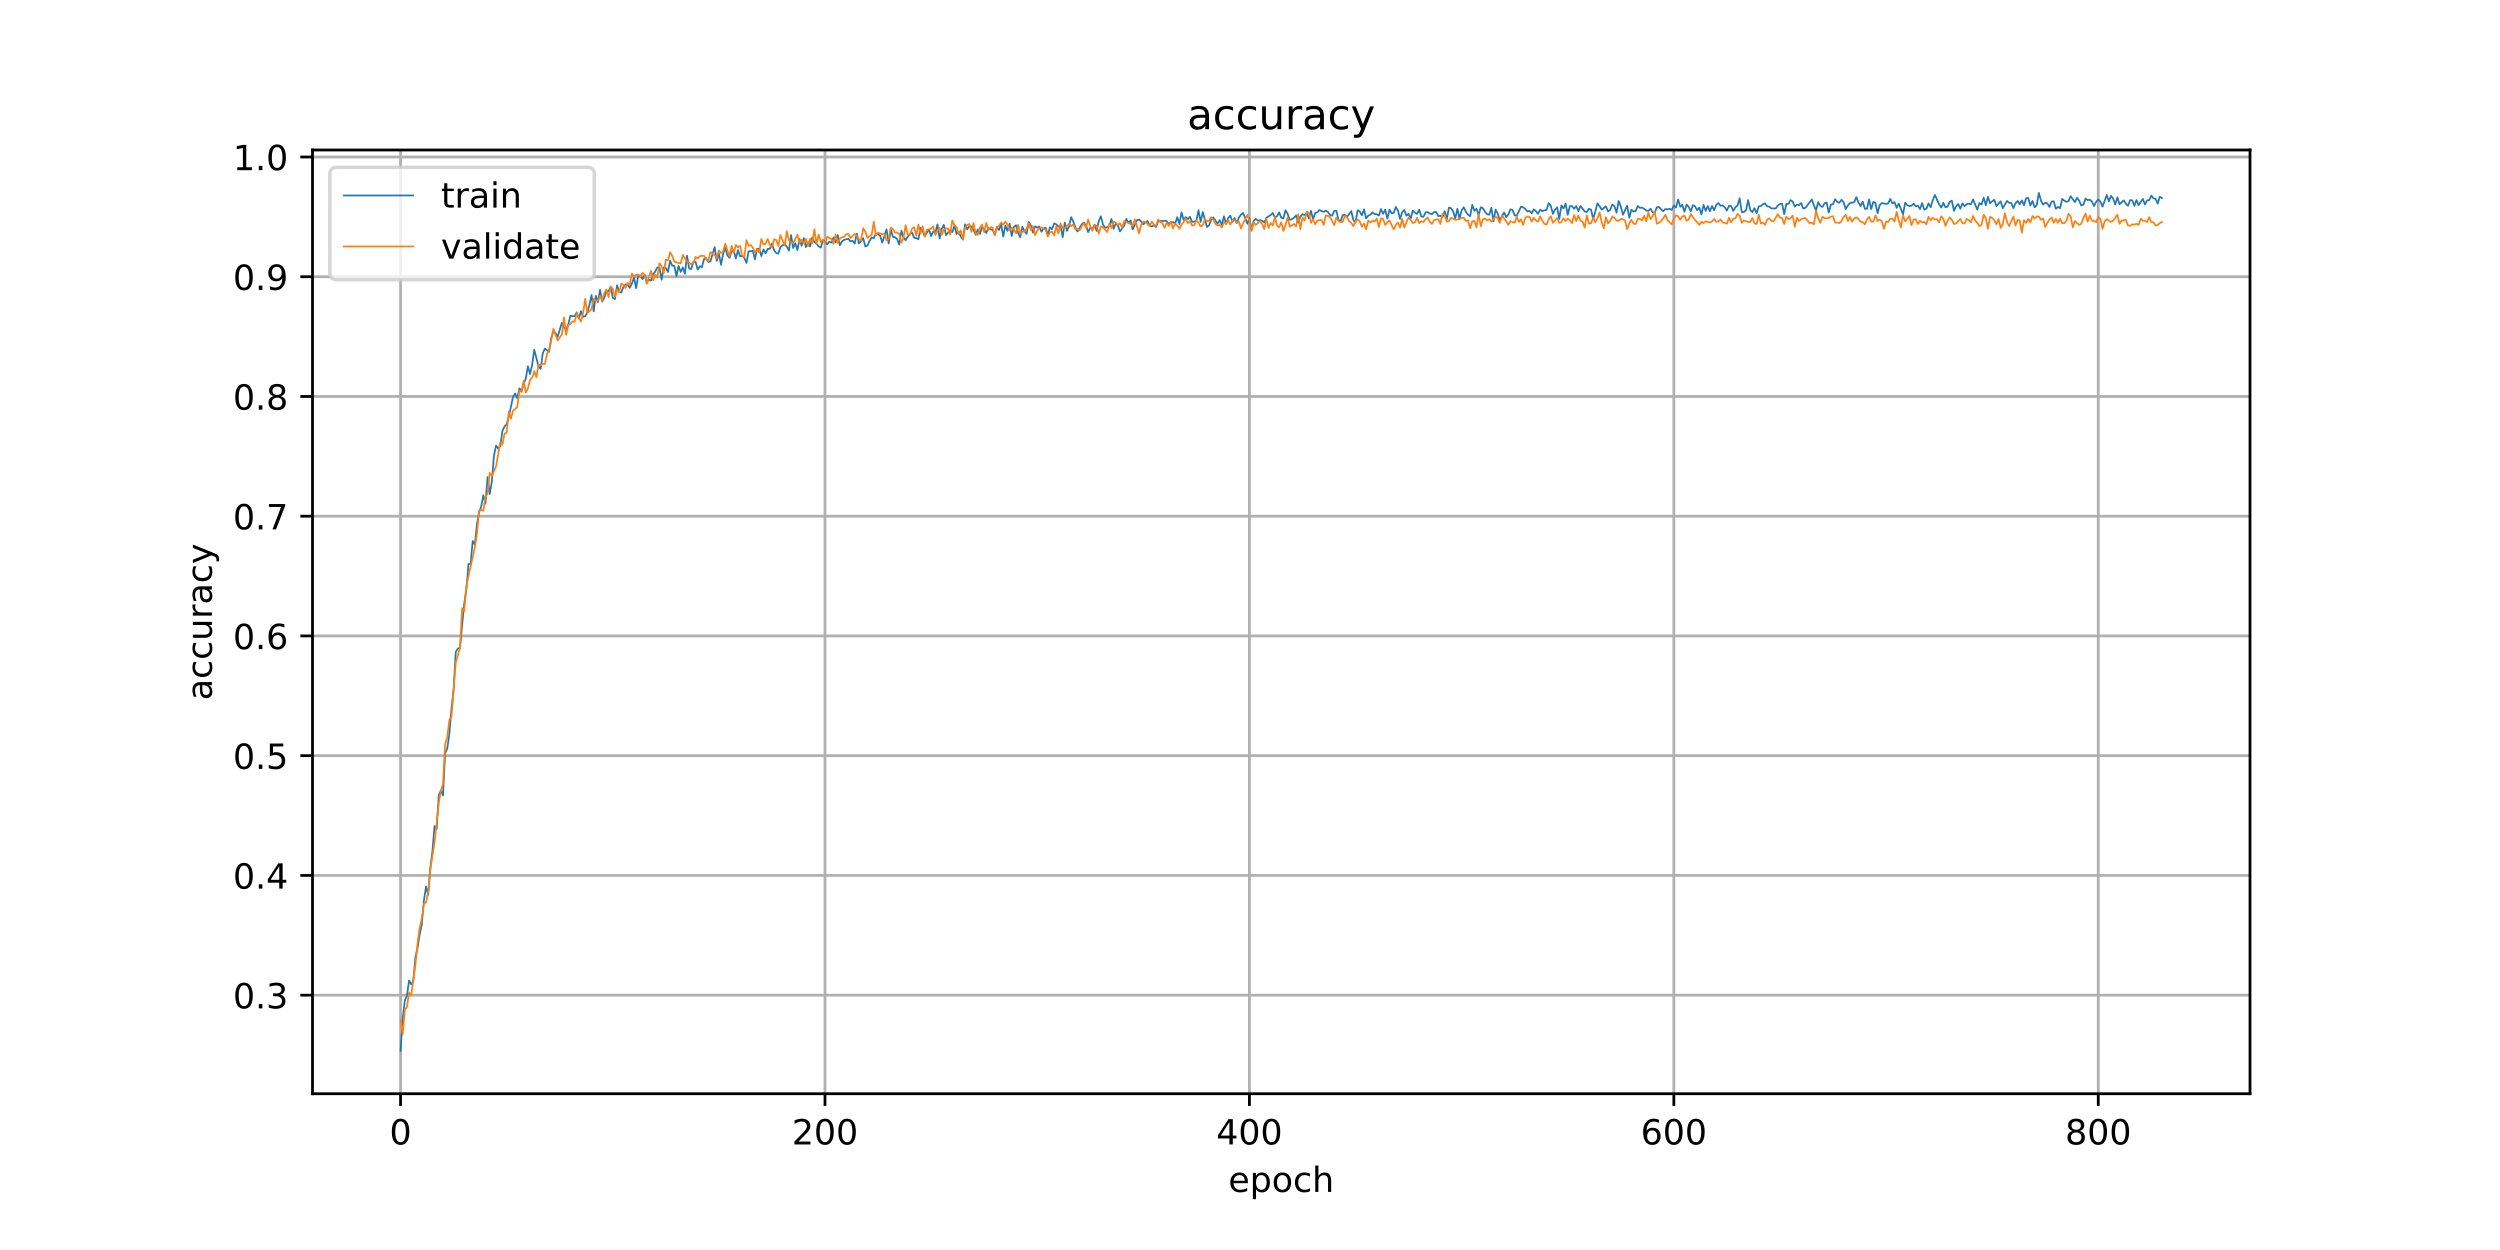 <?xml version="1.0" encoding="utf-8" standalone="no"?>
<!DOCTYPE svg PUBLIC "-//W3C//DTD SVG 1.1//EN"
  "http://www.w3.org/Graphics/SVG/1.1/DTD/svg11.dtd">
<!-- Created with matplotlib (https://matplotlib.org/) -->
<svg height="360pt" version="1.1" viewBox="0 0 720 360" width="720pt" xmlns="http://www.w3.org/2000/svg" xmlns:xlink="http://www.w3.org/1999/xlink">
 <defs>
  <style type="text/css">
*{stroke-linecap:butt;stroke-linejoin:round;}
  </style>
 </defs>
 <g id="figure_1">
  <g id="patch_1">
   <path d="M 0 360 
L 720 360 
L 720 0 
L 0 0 
z
" style="fill:#ffffff;"/>
  </g>
  <g id="axes_1">
   <g id="patch_2">
    <path d="M 90 315 
L 648 315 
L 648 43.2 
L 90 43.2 
z
" style="fill:#ffffff;"/>
   </g>
   <g id="matplotlib.axis_1">
    <g id="xtick_1">
     <g id="line2d_1">
      <path clip-path="url(#p2fc2cfe36b)" d="M 115.364 315 
L 115.364 43.2 
" style="fill:none;stroke:#b0b0b0;stroke-linecap:square;stroke-width:0.8;"/>
     </g>
     <g id="line2d_2">
      <defs>
       <path d="M 0 0 
L 0 3.5 
" id="m8fd6da422a" style="stroke:#000000;stroke-width:0.8;"/>
      </defs>
      <g>
       <use style="stroke:#000000;stroke-width:0.8;" x="115.364" xlink:href="#m8fd6da422a" y="315"/>
      </g>
     </g>
     <g id="text_1">
      <!-- 0 -->
      <defs>
       <path d="M 31.781 66.406 
Q 24.172 66.406 20.328 58.906 
Q 16.5 51.422 16.5 36.375 
Q 16.5 21.391 20.328 13.891 
Q 24.172 6.391 31.781 6.391 
Q 39.453 6.391 43.281 13.891 
Q 47.125 21.391 47.125 36.375 
Q 47.125 51.422 43.281 58.906 
Q 39.453 66.406 31.781 66.406 
z
M 31.781 74.219 
Q 44.047 74.219 50.516 64.516 
Q 56.984 54.828 56.984 36.375 
Q 56.984 17.969 50.516 8.266 
Q 44.047 -1.422 31.781 -1.422 
Q 19.531 -1.422 13.062 8.266 
Q 6.594 17.969 6.594 36.375 
Q 6.594 54.828 13.062 64.516 
Q 19.531 74.219 31.781 74.219 
z
" id="DejaVuSans-48"/>
      </defs>
      <g transform="translate(112.182 329.598)scale(0.1 -0.1)">
       <use xlink:href="#DejaVuSans-48"/>
      </g>
     </g>
    </g>
    <g id="xtick_2">
     <g id="line2d_3">
      <path clip-path="url(#p2fc2cfe36b)" d="M 237.598 315 
L 237.598 43.2 
" style="fill:none;stroke:#b0b0b0;stroke-linecap:square;stroke-width:0.8;"/>
     </g>
     <g id="line2d_4">
      <g>
       <use style="stroke:#000000;stroke-width:0.8;" x="237.598" xlink:href="#m8fd6da422a" y="315"/>
      </g>
     </g>
     <g id="text_2">
      <!-- 200 -->
      <defs>
       <path d="M 19.188 8.297 
L 53.609 8.297 
L 53.609 0 
L 7.328 0 
L 7.328 8.297 
Q 12.938 14.109 22.625 23.891 
Q 32.328 33.688 34.812 36.531 
Q 39.547 41.844 41.422 45.531 
Q 43.312 49.219 43.312 52.781 
Q 43.312 58.594 39.234 62.25 
Q 35.156 65.922 28.609 65.922 
Q 23.969 65.922 18.812 64.312 
Q 13.672 62.703 7.812 59.422 
L 7.812 69.391 
Q 13.766 71.781 18.938 73 
Q 24.125 74.219 28.422 74.219 
Q 39.75 74.219 46.484 68.547 
Q 53.219 62.891 53.219 53.422 
Q 53.219 48.922 51.531 44.891 
Q 49.859 40.875 45.406 35.406 
Q 44.188 33.984 37.641 27.219 
Q 31.109 20.453 19.188 8.297 
z
" id="DejaVuSans-50"/>
      </defs>
      <g transform="translate(228.054 329.598)scale(0.1 -0.1)">
       <use xlink:href="#DejaVuSans-50"/>
       <use x="63.623" xlink:href="#DejaVuSans-48"/>
       <use x="127.246" xlink:href="#DejaVuSans-48"/>
      </g>
     </g>
    </g>
    <g id="xtick_3">
     <g id="line2d_5">
      <path clip-path="url(#p2fc2cfe36b)" d="M 359.832 315 
L 359.832 43.2 
" style="fill:none;stroke:#b0b0b0;stroke-linecap:square;stroke-width:0.8;"/>
     </g>
     <g id="line2d_6">
      <g>
       <use style="stroke:#000000;stroke-width:0.8;" x="359.832" xlink:href="#m8fd6da422a" y="315"/>
      </g>
     </g>
     <g id="text_3">
      <!-- 400 -->
      <defs>
       <path d="M 37.797 64.312 
L 12.891 25.391 
L 37.797 25.391 
z
M 35.203 72.906 
L 47.609 72.906 
L 47.609 25.391 
L 58.016 25.391 
L 58.016 17.188 
L 47.609 17.188 
L 47.609 0 
L 37.797 0 
L 37.797 17.188 
L 4.891 17.188 
L 4.891 26.703 
z
" id="DejaVuSans-52"/>
      </defs>
      <g transform="translate(350.289 329.598)scale(0.1 -0.1)">
       <use xlink:href="#DejaVuSans-52"/>
       <use x="63.623" xlink:href="#DejaVuSans-48"/>
       <use x="127.246" xlink:href="#DejaVuSans-48"/>
      </g>
     </g>
    </g>
    <g id="xtick_4">
     <g id="line2d_7">
      <path clip-path="url(#p2fc2cfe36b)" d="M 482.067 315 
L 482.067 43.2 
" style="fill:none;stroke:#b0b0b0;stroke-linecap:square;stroke-width:0.8;"/>
     </g>
     <g id="line2d_8">
      <g>
       <use style="stroke:#000000;stroke-width:0.8;" x="482.067" xlink:href="#m8fd6da422a" y="315"/>
      </g>
     </g>
     <g id="text_4">
      <!-- 600 -->
      <defs>
       <path d="M 33.016 40.375 
Q 26.375 40.375 22.484 35.828 
Q 18.609 31.297 18.609 23.391 
Q 18.609 15.531 22.484 10.953 
Q 26.375 6.391 33.016 6.391 
Q 39.656 6.391 43.531 10.953 
Q 47.406 15.531 47.406 23.391 
Q 47.406 31.297 43.531 35.828 
Q 39.656 40.375 33.016 40.375 
z
M 52.594 71.297 
L 52.594 62.312 
Q 48.875 64.062 45.094 64.984 
Q 41.312 65.922 37.594 65.922 
Q 27.828 65.922 22.672 59.328 
Q 17.531 52.734 16.797 39.406 
Q 19.672 43.656 24.016 45.922 
Q 28.375 48.188 33.594 48.188 
Q 44.578 48.188 50.953 41.516 
Q 57.328 34.859 57.328 23.391 
Q 57.328 12.156 50.688 5.359 
Q 44.047 -1.422 33.016 -1.422 
Q 20.359 -1.422 13.672 8.266 
Q 6.984 17.969 6.984 36.375 
Q 6.984 53.656 15.188 63.938 
Q 23.391 74.219 37.203 74.219 
Q 40.922 74.219 44.703 73.484 
Q 48.484 72.75 52.594 71.297 
z
" id="DejaVuSans-54"/>
      </defs>
      <g transform="translate(472.523 329.598)scale(0.1 -0.1)">
       <use xlink:href="#DejaVuSans-54"/>
       <use x="63.623" xlink:href="#DejaVuSans-48"/>
       <use x="127.246" xlink:href="#DejaVuSans-48"/>
      </g>
     </g>
    </g>
    <g id="xtick_5">
     <g id="line2d_9">
      <path clip-path="url(#p2fc2cfe36b)" d="M 604.301 315 
L 604.301 43.2 
" style="fill:none;stroke:#b0b0b0;stroke-linecap:square;stroke-width:0.8;"/>
     </g>
     <g id="line2d_10">
      <g>
       <use style="stroke:#000000;stroke-width:0.8;" x="604.301" xlink:href="#m8fd6da422a" y="315"/>
      </g>
     </g>
     <g id="text_5">
      <!-- 800 -->
      <defs>
       <path d="M 31.781 34.625 
Q 24.75 34.625 20.719 30.859 
Q 16.703 27.094 16.703 20.516 
Q 16.703 13.922 20.719 10.156 
Q 24.75 6.391 31.781 6.391 
Q 38.812 6.391 42.859 10.172 
Q 46.922 13.969 46.922 20.516 
Q 46.922 27.094 42.891 30.859 
Q 38.875 34.625 31.781 34.625 
z
M 21.922 38.812 
Q 15.578 40.375 12.031 44.719 
Q 8.5 49.078 8.5 55.328 
Q 8.5 64.062 14.719 69.141 
Q 20.953 74.219 31.781 74.219 
Q 42.672 74.219 48.875 69.141 
Q 55.078 64.062 55.078 55.328 
Q 55.078 49.078 51.531 44.719 
Q 48 40.375 41.703 38.812 
Q 48.828 37.156 52.797 32.312 
Q 56.781 27.484 56.781 20.516 
Q 56.781 9.906 50.312 4.234 
Q 43.844 -1.422 31.781 -1.422 
Q 19.734 -1.422 13.25 4.234 
Q 6.781 9.906 6.781 20.516 
Q 6.781 27.484 10.781 32.312 
Q 14.797 37.156 21.922 38.812 
z
M 18.312 54.391 
Q 18.312 48.734 21.844 45.562 
Q 25.391 42.391 31.781 42.391 
Q 38.141 42.391 41.719 45.562 
Q 45.312 48.734 45.312 54.391 
Q 45.312 60.062 41.719 63.234 
Q 38.141 66.406 31.781 66.406 
Q 25.391 66.406 21.844 63.234 
Q 18.312 60.062 18.312 54.391 
z
" id="DejaVuSans-56"/>
      </defs>
      <g transform="translate(594.757 329.598)scale(0.1 -0.1)">
       <use xlink:href="#DejaVuSans-56"/>
       <use x="63.623" xlink:href="#DejaVuSans-48"/>
       <use x="127.246" xlink:href="#DejaVuSans-48"/>
      </g>
     </g>
    </g>
    <g id="text_6">
     <!-- epoch -->
     <defs>
      <path d="M 56.203 29.594 
L 56.203 25.203 
L 14.891 25.203 
Q 15.484 15.922 20.484 11.062 
Q 25.484 6.203 34.422 6.203 
Q 39.594 6.203 44.453 7.469 
Q 49.312 8.734 54.109 11.281 
L 54.109 2.781 
Q 49.266 0.734 44.188 -0.344 
Q 39.109 -1.422 33.891 -1.422 
Q 20.797 -1.422 13.156 6.188 
Q 5.516 13.812 5.516 26.812 
Q 5.516 40.234 12.766 48.109 
Q 20.016 56 32.328 56 
Q 43.359 56 49.781 48.891 
Q 56.203 41.797 56.203 29.594 
z
M 47.219 32.234 
Q 47.125 39.594 43.094 43.984 
Q 39.062 48.391 32.422 48.391 
Q 24.906 48.391 20.391 44.141 
Q 15.875 39.891 15.188 32.172 
z
" id="DejaVuSans-101"/>
      <path d="M 18.109 8.203 
L 18.109 -20.797 
L 9.078 -20.797 
L 9.078 54.688 
L 18.109 54.688 
L 18.109 46.391 
Q 20.953 51.266 25.266 53.625 
Q 29.594 56 35.594 56 
Q 45.562 56 51.781 48.094 
Q 58.016 40.188 58.016 27.297 
Q 58.016 14.406 51.781 6.484 
Q 45.562 -1.422 35.594 -1.422 
Q 29.594 -1.422 25.266 0.953 
Q 20.953 3.328 18.109 8.203 
z
M 48.688 27.297 
Q 48.688 37.203 44.609 42.844 
Q 40.531 48.484 33.406 48.484 
Q 26.266 48.484 22.188 42.844 
Q 18.109 37.203 18.109 27.297 
Q 18.109 17.391 22.188 11.75 
Q 26.266 6.109 33.406 6.109 
Q 40.531 6.109 44.609 11.75 
Q 48.688 17.391 48.688 27.297 
z
" id="DejaVuSans-112"/>
      <path d="M 30.609 48.391 
Q 23.391 48.391 19.188 42.75 
Q 14.984 37.109 14.984 27.297 
Q 14.984 17.484 19.156 11.844 
Q 23.344 6.203 30.609 6.203 
Q 37.797 6.203 41.984 11.859 
Q 46.188 17.531 46.188 27.297 
Q 46.188 37.016 41.984 42.703 
Q 37.797 48.391 30.609 48.391 
z
M 30.609 56 
Q 42.328 56 49.016 48.375 
Q 55.719 40.766 55.719 27.297 
Q 55.719 13.875 49.016 6.219 
Q 42.328 -1.422 30.609 -1.422 
Q 18.844 -1.422 12.172 6.219 
Q 5.516 13.875 5.516 27.297 
Q 5.516 40.766 12.172 48.375 
Q 18.844 56 30.609 56 
z
" id="DejaVuSans-111"/>
      <path d="M 48.781 52.594 
L 48.781 44.188 
Q 44.969 46.297 41.141 47.344 
Q 37.312 48.391 33.406 48.391 
Q 24.656 48.391 19.812 42.844 
Q 14.984 37.312 14.984 27.297 
Q 14.984 17.281 19.812 11.734 
Q 24.656 6.203 33.406 6.203 
Q 37.312 6.203 41.141 7.25 
Q 44.969 8.297 48.781 10.406 
L 48.781 2.094 
Q 45.016 0.344 40.984 -0.531 
Q 36.969 -1.422 32.422 -1.422 
Q 20.062 -1.422 12.781 6.344 
Q 5.516 14.109 5.516 27.297 
Q 5.516 40.672 12.859 48.328 
Q 20.219 56 33.016 56 
Q 37.156 56 41.109 55.141 
Q 45.062 54.297 48.781 52.594 
z
" id="DejaVuSans-99"/>
      <path d="M 54.891 33.016 
L 54.891 0 
L 45.906 0 
L 45.906 32.719 
Q 45.906 40.484 42.875 44.328 
Q 39.844 48.188 33.797 48.188 
Q 26.516 48.188 22.312 43.547 
Q 18.109 38.922 18.109 30.906 
L 18.109 0 
L 9.078 0 
L 9.078 75.984 
L 18.109 75.984 
L 18.109 46.188 
Q 21.344 51.125 25.703 53.562 
Q 30.078 56 35.797 56 
Q 45.219 56 50.047 50.172 
Q 54.891 44.344 54.891 33.016 
z
" id="DejaVuSans-104"/>
     </defs>
     <g transform="translate(353.772 343.277)scale(0.1 -0.1)">
      <use xlink:href="#DejaVuSans-101"/>
      <use x="61.523" xlink:href="#DejaVuSans-112"/>
      <use x="125" xlink:href="#DejaVuSans-111"/>
      <use x="186.182" xlink:href="#DejaVuSans-99"/>
      <use x="241.162" xlink:href="#DejaVuSans-104"/>
     </g>
    </g>
   </g>
   <g id="matplotlib.axis_2">
    <g id="ytick_1">
     <g id="line2d_11">
      <path clip-path="url(#p2fc2cfe36b)" d="M 90 286.61 
L 648 286.61 
" style="fill:none;stroke:#b0b0b0;stroke-linecap:square;stroke-width:0.8;"/>
     </g>
     <g id="line2d_12">
      <defs>
       <path d="M 0 0 
L -3.5 0 
" id="m6d8875d4fd" style="stroke:#000000;stroke-width:0.8;"/>
      </defs>
      <g>
       <use style="stroke:#000000;stroke-width:0.8;" x="90" xlink:href="#m6d8875d4fd" y="286.61"/>
      </g>
     </g>
     <g id="text_7">
      <!-- 0.3 -->
      <defs>
       <path d="M 10.688 12.406 
L 21 12.406 
L 21 0 
L 10.688 0 
z
" id="DejaVuSans-46"/>
       <path d="M 40.578 39.312 
Q 47.656 37.797 51.625 33 
Q 55.609 28.219 55.609 21.188 
Q 55.609 10.406 48.188 4.484 
Q 40.766 -1.422 27.094 -1.422 
Q 22.516 -1.422 17.656 -0.516 
Q 12.797 0.391 7.625 2.203 
L 7.625 11.719 
Q 11.719 9.328 16.594 8.109 
Q 21.484 6.891 26.812 6.891 
Q 36.078 6.891 40.938 10.547 
Q 45.797 14.203 45.797 21.188 
Q 45.797 27.641 41.281 31.266 
Q 36.766 34.906 28.719 34.906 
L 20.219 34.906 
L 20.219 43.016 
L 29.109 43.016 
Q 36.375 43.016 40.234 45.922 
Q 44.094 48.828 44.094 54.297 
Q 44.094 59.906 40.109 62.906 
Q 36.141 65.922 28.719 65.922 
Q 24.656 65.922 20.016 65.031 
Q 15.375 64.156 9.812 62.312 
L 9.812 71.094 
Q 15.438 72.656 20.344 73.438 
Q 25.25 74.219 29.594 74.219 
Q 40.828 74.219 47.359 69.109 
Q 53.906 64.016 53.906 55.328 
Q 53.906 49.266 50.438 45.094 
Q 46.969 40.922 40.578 39.312 
z
" id="DejaVuSans-51"/>
      </defs>
      <g transform="translate(67.097 290.409)scale(0.1 -0.1)">
       <use xlink:href="#DejaVuSans-48"/>
       <use x="63.623" xlink:href="#DejaVuSans-46"/>
       <use x="95.41" xlink:href="#DejaVuSans-51"/>
      </g>
     </g>
    </g>
    <g id="ytick_2">
     <g id="line2d_13">
      <path clip-path="url(#p2fc2cfe36b)" d="M 90 252.124 
L 648 252.124 
" style="fill:none;stroke:#b0b0b0;stroke-linecap:square;stroke-width:0.8;"/>
     </g>
     <g id="line2d_14">
      <g>
       <use style="stroke:#000000;stroke-width:0.8;" x="90" xlink:href="#m6d8875d4fd" y="252.124"/>
      </g>
     </g>
     <g id="text_8">
      <!-- 0.4 -->
      <g transform="translate(67.097 255.923)scale(0.1 -0.1)">
       <use xlink:href="#DejaVuSans-48"/>
       <use x="63.623" xlink:href="#DejaVuSans-46"/>
       <use x="95.41" xlink:href="#DejaVuSans-52"/>
      </g>
     </g>
    </g>
    <g id="ytick_3">
     <g id="line2d_15">
      <path clip-path="url(#p2fc2cfe36b)" d="M 90 217.638 
L 648 217.638 
" style="fill:none;stroke:#b0b0b0;stroke-linecap:square;stroke-width:0.8;"/>
     </g>
     <g id="line2d_16">
      <g>
       <use style="stroke:#000000;stroke-width:0.8;" x="90" xlink:href="#m6d8875d4fd" y="217.638"/>
      </g>
     </g>
     <g id="text_9">
      <!-- 0.5 -->
      <defs>
       <path d="M 10.797 72.906 
L 49.516 72.906 
L 49.516 64.594 
L 19.828 64.594 
L 19.828 46.734 
Q 21.969 47.469 24.109 47.828 
Q 26.266 48.188 28.422 48.188 
Q 40.625 48.188 47.75 41.5 
Q 54.891 34.812 54.891 23.391 
Q 54.891 11.625 47.562 5.094 
Q 40.234 -1.422 26.906 -1.422 
Q 22.312 -1.422 17.547 -0.641 
Q 12.797 0.141 7.719 1.703 
L 7.719 11.625 
Q 12.109 9.234 16.797 8.062 
Q 21.484 6.891 26.703 6.891 
Q 35.156 6.891 40.078 11.328 
Q 45.016 15.766 45.016 23.391 
Q 45.016 31 40.078 35.438 
Q 35.156 39.891 26.703 39.891 
Q 22.75 39.891 18.812 39.016 
Q 14.891 38.141 10.797 36.281 
z
" id="DejaVuSans-53"/>
      </defs>
      <g transform="translate(67.097 221.437)scale(0.1 -0.1)">
       <use xlink:href="#DejaVuSans-48"/>
       <use x="63.623" xlink:href="#DejaVuSans-46"/>
       <use x="95.41" xlink:href="#DejaVuSans-53"/>
      </g>
     </g>
    </g>
    <g id="ytick_4">
     <g id="line2d_17">
      <path clip-path="url(#p2fc2cfe36b)" d="M 90 183.152 
L 648 183.152 
" style="fill:none;stroke:#b0b0b0;stroke-linecap:square;stroke-width:0.8;"/>
     </g>
     <g id="line2d_18">
      <g>
       <use style="stroke:#000000;stroke-width:0.8;" x="90" xlink:href="#m6d8875d4fd" y="183.152"/>
      </g>
     </g>
     <g id="text_10">
      <!-- 0.6 -->
      <g transform="translate(67.097 186.951)scale(0.1 -0.1)">
       <use xlink:href="#DejaVuSans-48"/>
       <use x="63.623" xlink:href="#DejaVuSans-46"/>
       <use x="95.41" xlink:href="#DejaVuSans-54"/>
      </g>
     </g>
    </g>
    <g id="ytick_5">
     <g id="line2d_19">
      <path clip-path="url(#p2fc2cfe36b)" d="M 90 148.666 
L 648 148.666 
" style="fill:none;stroke:#b0b0b0;stroke-linecap:square;stroke-width:0.8;"/>
     </g>
     <g id="line2d_20">
      <g>
       <use style="stroke:#000000;stroke-width:0.8;" x="90" xlink:href="#m6d8875d4fd" y="148.666"/>
      </g>
     </g>
     <g id="text_11">
      <!-- 0.7 -->
      <defs>
       <path d="M 8.203 72.906 
L 55.078 72.906 
L 55.078 68.703 
L 28.609 0 
L 18.312 0 
L 43.219 64.594 
L 8.203 64.594 
z
" id="DejaVuSans-55"/>
      </defs>
      <g transform="translate(67.097 152.465)scale(0.1 -0.1)">
       <use xlink:href="#DejaVuSans-48"/>
       <use x="63.623" xlink:href="#DejaVuSans-46"/>
       <use x="95.41" xlink:href="#DejaVuSans-55"/>
      </g>
     </g>
    </g>
    <g id="ytick_6">
     <g id="line2d_21">
      <path clip-path="url(#p2fc2cfe36b)" d="M 90 114.18 
L 648 114.18 
" style="fill:none;stroke:#b0b0b0;stroke-linecap:square;stroke-width:0.8;"/>
     </g>
     <g id="line2d_22">
      <g>
       <use style="stroke:#000000;stroke-width:0.8;" x="90" xlink:href="#m6d8875d4fd" y="114.18"/>
      </g>
     </g>
     <g id="text_12">
      <!-- 0.8 -->
      <g transform="translate(67.097 117.98)scale(0.1 -0.1)">
       <use xlink:href="#DejaVuSans-48"/>
       <use x="63.623" xlink:href="#DejaVuSans-46"/>
       <use x="95.41" xlink:href="#DejaVuSans-56"/>
      </g>
     </g>
    </g>
    <g id="ytick_7">
     <g id="line2d_23">
      <path clip-path="url(#p2fc2cfe36b)" d="M 90 79.695 
L 648 79.695 
" style="fill:none;stroke:#b0b0b0;stroke-linecap:square;stroke-width:0.8;"/>
     </g>
     <g id="line2d_24">
      <g>
       <use style="stroke:#000000;stroke-width:0.8;" x="90" xlink:href="#m6d8875d4fd" y="79.695"/>
      </g>
     </g>
     <g id="text_13">
      <!-- 0.9 -->
      <defs>
       <path d="M 10.984 1.516 
L 10.984 10.5 
Q 14.703 8.734 18.5 7.812 
Q 22.312 6.891 25.984 6.891 
Q 35.75 6.891 40.891 13.453 
Q 46.047 20.016 46.781 33.406 
Q 43.953 29.203 39.594 26.953 
Q 35.25 24.703 29.984 24.703 
Q 19.047 24.703 12.672 31.312 
Q 6.297 37.938 6.297 49.422 
Q 6.297 60.641 12.938 67.422 
Q 19.578 74.219 30.609 74.219 
Q 43.266 74.219 49.922 64.516 
Q 56.594 54.828 56.594 36.375 
Q 56.594 19.141 48.406 8.859 
Q 40.234 -1.422 26.422 -1.422 
Q 22.703 -1.422 18.891 -0.688 
Q 15.094 0.047 10.984 1.516 
z
M 30.609 32.422 
Q 37.25 32.422 41.125 36.953 
Q 45.016 41.5 45.016 49.422 
Q 45.016 57.281 41.125 61.844 
Q 37.25 66.406 30.609 66.406 
Q 23.969 66.406 20.094 61.844 
Q 16.219 57.281 16.219 49.422 
Q 16.219 41.5 20.094 36.953 
Q 23.969 32.422 30.609 32.422 
z
" id="DejaVuSans-57"/>
      </defs>
      <g transform="translate(67.097 83.494)scale(0.1 -0.1)">
       <use xlink:href="#DejaVuSans-48"/>
       <use x="63.623" xlink:href="#DejaVuSans-46"/>
       <use x="95.41" xlink:href="#DejaVuSans-57"/>
      </g>
     </g>
    </g>
    <g id="ytick_8">
     <g id="line2d_25">
      <path clip-path="url(#p2fc2cfe36b)" d="M 90 45.209 
L 648 45.209 
" style="fill:none;stroke:#b0b0b0;stroke-linecap:square;stroke-width:0.8;"/>
     </g>
     <g id="line2d_26">
      <g>
       <use style="stroke:#000000;stroke-width:0.8;" x="90" xlink:href="#m6d8875d4fd" y="45.209"/>
      </g>
     </g>
     <g id="text_14">
      <!-- 1.0 -->
      <defs>
       <path d="M 12.406 8.297 
L 28.516 8.297 
L 28.516 63.922 
L 10.984 60.406 
L 10.984 69.391 
L 28.422 72.906 
L 38.281 72.906 
L 38.281 8.297 
L 54.391 8.297 
L 54.391 0 
L 12.406 0 
z
" id="DejaVuSans-49"/>
      </defs>
      <g transform="translate(67.097 49.008)scale(0.1 -0.1)">
       <use xlink:href="#DejaVuSans-49"/>
       <use x="63.623" xlink:href="#DejaVuSans-46"/>
       <use x="95.41" xlink:href="#DejaVuSans-48"/>
      </g>
     </g>
    </g>
    <g id="text_15">
     <!-- accuracy -->
     <defs>
      <path d="M 34.281 27.484 
Q 23.391 27.484 19.188 25 
Q 14.984 22.516 14.984 16.5 
Q 14.984 11.719 18.141 8.906 
Q 21.297 6.109 26.703 6.109 
Q 34.188 6.109 38.703 11.406 
Q 43.219 16.703 43.219 25.484 
L 43.219 27.484 
z
M 52.203 31.203 
L 52.203 0 
L 43.219 0 
L 43.219 8.297 
Q 40.141 3.328 35.547 0.953 
Q 30.953 -1.422 24.312 -1.422 
Q 15.922 -1.422 10.953 3.297 
Q 6 8.016 6 15.922 
Q 6 25.141 12.172 29.828 
Q 18.359 34.516 30.609 34.516 
L 43.219 34.516 
L 43.219 35.406 
Q 43.219 41.609 39.141 45 
Q 35.062 48.391 27.688 48.391 
Q 23 48.391 18.547 47.266 
Q 14.109 46.141 10.016 43.891 
L 10.016 52.203 
Q 14.938 54.109 19.578 55.047 
Q 24.219 56 28.609 56 
Q 40.484 56 46.344 49.844 
Q 52.203 43.703 52.203 31.203 
z
" id="DejaVuSans-97"/>
      <path d="M 8.5 21.578 
L 8.5 54.688 
L 17.484 54.688 
L 17.484 21.922 
Q 17.484 14.156 20.5 10.266 
Q 23.531 6.391 29.594 6.391 
Q 36.859 6.391 41.078 11.031 
Q 45.312 15.672 45.312 23.688 
L 45.312 54.688 
L 54.297 54.688 
L 54.297 0 
L 45.312 0 
L 45.312 8.406 
Q 42.047 3.422 37.719 1 
Q 33.406 -1.422 27.688 -1.422 
Q 18.266 -1.422 13.375 4.438 
Q 8.5 10.297 8.5 21.578 
z
M 31.109 56 
z
" id="DejaVuSans-117"/>
      <path d="M 41.109 46.297 
Q 39.594 47.172 37.812 47.578 
Q 36.031 48 33.891 48 
Q 26.266 48 22.188 43.047 
Q 18.109 38.094 18.109 28.812 
L 18.109 0 
L 9.078 0 
L 9.078 54.688 
L 18.109 54.688 
L 18.109 46.188 
Q 20.953 51.172 25.484 53.578 
Q 30.031 56 36.531 56 
Q 37.453 56 38.578 55.875 
Q 39.703 55.766 41.062 55.516 
z
" id="DejaVuSans-114"/>
      <path d="M 32.172 -5.078 
Q 28.375 -14.844 24.75 -17.812 
Q 21.141 -20.797 15.094 -20.797 
L 7.906 -20.797 
L 7.906 -13.281 
L 13.188 -13.281 
Q 16.891 -13.281 18.938 -11.516 
Q 21 -9.766 23.484 -3.219 
L 25.094 0.875 
L 2.984 54.688 
L 12.5 54.688 
L 29.594 11.922 
L 46.688 54.688 
L 56.203 54.688 
z
" id="DejaVuSans-121"/>
     </defs>
     <g transform="translate(61.017 201.659)rotate(-90)scale(0.1 -0.1)">
      <use xlink:href="#DejaVuSans-97"/>
      <use x="61.279" xlink:href="#DejaVuSans-99"/>
      <use x="116.26" xlink:href="#DejaVuSans-99"/>
      <use x="171.24" xlink:href="#DejaVuSans-117"/>
      <use x="234.619" xlink:href="#DejaVuSans-114"/>
      <use x="275.732" xlink:href="#DejaVuSans-97"/>
      <use x="337.012" xlink:href="#DejaVuSans-99"/>
      <use x="391.992" xlink:href="#DejaVuSans-121"/>
     </g>
    </g>
   </g>
   <g id="line2d_27">
    <path clip-path="url(#p2fc2cfe36b)" d="M 115.364 302.645 
L 115.975 293.42 
L 116.586 288.161 
L 117.197 286.782 
L 117.808 282.385 
L 118.419 283.506 
L 119.031 282.644 
L 119.642 275.66 
L 120.253 272.988 
L 120.864 269.108 
L 121.475 266.263 
L 122.087 259.366 
L 122.698 255.314 
L 123.309 257.728 
L 123.92 250.141 
L 124.531 245.227 
L 125.142 237.898 
L 125.754 238.76 
L 126.365 229.018 
L 126.976 227.639 
L 127.587 229.104 
L 128.198 216.948 
L 128.809 215.569 
L 129.421 211.258 
L 130.032 204.016 
L 130.643 198.584 
L 131.254 187.808 
L 131.865 186.773 
L 132.476 186.601 
L 133.699 173.755 
L 134.31 169.875 
L 134.921 162.461 
L 135.532 162.374 
L 136.143 155.822 
L 136.755 156.857 
L 137.366 150.908 
L 137.977 147.545 
L 138.588 145.907 
L 139.199 142.631 
L 139.811 145.045 
L 140.422 137.372 
L 141.033 142.286 
L 141.644 138.665 
L 142.255 131.337 
L 142.866 128.32 
L 143.478 129.182 
L 144.089 128.492 
L 144.7 124.095 
L 145.311 122.802 
L 145.922 122.198 
L 146.533 120.043 
L 147.756 114.267 
L 148.367 113.318 
L 148.978 114.698 
L 149.589 111.853 
L 150.2 112.715 
L 150.812 110.473 
L 151.423 109.094 
L 152.034 105.473 
L 152.645 107.714 
L 153.256 105.042 
L 153.867 100.731 
L 155.09 105.473 
L 155.701 106.249 
L 156.312 101.766 
L 156.923 100.386 
L 158.146 101.334 
L 158.757 97.282 
L 159.368 95.472 
L 159.979 95.903 
L 160.59 97.024 
L 161.813 92.972 
L 162.424 94.179 
L 163.035 95.127 
L 163.646 93.489 
L 164.257 90.989 
L 165.48 91.075 
L 166.091 89.954 
L 166.702 91.765 
L 167.313 89.609 
L 167.924 91.247 
L 168.536 91.075 
L 169.147 90.04 
L 169.758 87.799 
L 170.369 84.954 
L 170.98 89.696 
L 171.591 85.212 
L 172.203 87.023 
L 172.814 83.488 
L 173.425 86.85 
L 174.036 85.816 
L 174.647 83.833 
L 175.258 83.833 
L 175.87 82.626 
L 176.481 85.73 
L 177.092 86.161 
L 177.703 82.195 
L 178.314 84.178 
L 178.926 84.264 
L 179.537 82.626 
L 180.148 81.936 
L 180.759 82.022 
L 181.37 82.885 
L 181.981 81.678 
L 182.593 79.953 
L 183.204 82.971 
L 183.815 79.35 
L 184.426 79.35 
L 185.037 80.384 
L 185.648 79.091 
L 186.26 81.246 
L 186.871 80.557 
L 187.482 80.815 
L 188.093 78.919 
L 188.704 78.229 
L 189.315 77.022 
L 189.927 77.022 
L 190.538 80.557 
L 191.149 77.022 
L 191.76 77.194 
L 192.371 78.315 
L 192.982 75.125 
L 193.594 76.505 
L 194.205 76.591 
L 194.816 79.522 
L 195.427 76.591 
L 196.038 78.315 
L 196.65 77.022 
L 197.261 78.832 
L 197.872 73.66 
L 198.483 77.367 
L 199.094 77.453 
L 199.705 75.384 
L 200.317 75.384 
L 200.928 77.625 
L 201.539 76.677 
L 202.15 76.936 
L 202.761 74.608 
L 203.372 74.349 
L 203.984 75.47 
L 204.595 75.298 
L 205.817 71.159 
L 206.428 75.125 
L 207.039 73.056 
L 207.651 76.246 
L 208.262 73.142 
L 208.873 71.332 
L 209.484 73.487 
L 210.095 74.263 
L 210.706 72.366 
L 211.318 72.194 
L 211.929 74.436 
L 212.54 72.022 
L 213.151 73.832 
L 213.762 73.746 
L 214.373 74.263 
L 214.985 75.729 
L 215.596 72.366 
L 216.207 72.366 
L 216.818 72.194 
L 217.429 74.694 
L 218.041 71.677 
L 218.652 71.677 
L 219.263 73.746 
L 219.874 71.849 
L 220.485 72.97 
L 221.096 71.677 
L 221.708 71.677 
L 222.319 70.125 
L 222.93 72.022 
L 223.541 72.884 
L 224.152 73.056 
L 224.763 71.159 
L 225.375 70.642 
L 225.986 70.383 
L 226.597 70.987 
L 227.208 72.194 
L 227.819 67.711 
L 228.43 71.418 
L 229.042 70.039 
L 229.653 72.022 
L 230.264 68.832 
L 230.875 70.728 
L 231.486 68.573 
L 232.097 71.159 
L 232.709 69.78 
L 233.32 70.987 
L 233.931 68.401 
L 234.542 69.694 
L 235.153 70.211 
L 235.765 70.901 
L 236.376 71.332 
L 236.987 69.263 
L 237.598 69.521 
L 238.209 70.383 
L 238.82 69.608 
L 239.432 69.866 
L 240.043 68.401 
L 240.654 69.78 
L 241.265 67.711 
L 241.876 70.642 
L 242.487 69.521 
L 243.099 69.09 
L 244.321 68.745 
L 244.932 69.521 
L 245.543 69.349 
L 246.154 70.125 
L 246.766 67.28 
L 247.377 70.125 
L 247.988 69.435 
L 248.599 68.573 
L 249.21 70.987 
L 249.821 70.728 
L 250.433 69.349 
L 251.044 68.401 
L 251.655 68.573 
L 252.266 67.28 
L 252.877 67.452 
L 253.488 67.883 
L 254.1 69.866 
L 255.322 66.073 
L 255.933 70.125 
L 256.544 66.073 
L 257.156 68.228 
L 257.767 68.314 
L 258.378 68.832 
L 258.989 70.47 
L 259.6 66.418 
L 260.211 68.487 
L 260.823 69.176 
L 261.434 68.142 
L 262.045 67.366 
L 262.656 66.935 
L 263.267 68.487 
L 263.878 68.573 
L 264.49 68.918 
L 265.101 65.642 
L 265.712 66.418 
L 266.323 68.056 
L 267.545 66.073 
L 268.157 67.969 
L 268.768 66.676 
L 269.379 67.107 
L 269.99 64.607 
L 270.601 68.659 
L 271.212 65.987 
L 271.824 64.78 
L 272.435 67.711 
L 273.657 66.245 
L 274.268 66.849 
L 274.88 64.952 
L 275.491 67.366 
L 276.102 66.762 
L 276.713 68.142 
L 277.324 69.004 
L 277.935 64.607 
L 278.547 66.073 
L 279.158 65.124 
L 279.769 65.211 
L 280.38 66.245 
L 280.991 67.625 
L 281.602 66.073 
L 282.214 67.366 
L 282.825 65.469 
L 283.436 65.987 
L 284.047 67.107 
L 284.658 65.642 
L 285.269 66.073 
L 285.881 66.159 
L 286.492 67.625 
L 287.103 65.383 
L 287.714 66.245 
L 288.325 64.521 
L 288.936 68.142 
L 289.548 64.952 
L 290.159 66.504 
L 290.77 64.435 
L 291.381 67.969 
L 291.992 65.383 
L 292.604 64.866 
L 293.215 67.107 
L 293.826 68.314 
L 294.437 65.297 
L 295.048 66.59 
L 295.659 67.366 
L 296.271 63.917 
L 296.882 64.952 
L 297.493 67.021 
L 298.104 65.211 
L 298.715 65.555 
L 299.326 65.211 
L 299.938 66.762 
L 300.549 65.814 
L 301.16 65.555 
L 301.771 67.711 
L 302.382 65.469 
L 302.993 65.987 
L 303.605 64.348 
L 304.216 64.607 
L 304.827 65.297 
L 305.438 64.952 
L 306.049 68.314 
L 306.66 64.09 
L 307.272 66.504 
L 307.883 65.211 
L 308.494 62.538 
L 309.105 63.831 
L 309.716 65.469 
L 310.327 66.676 
L 311.55 64.607 
L 312.161 64.09 
L 312.772 64.952 
L 313.383 66.849 
L 313.995 65.555 
L 314.606 65.987 
L 315.217 64.693 
L 315.828 66.504 
L 316.439 63.659 
L 317.05 62.279 
L 317.662 64.693 
L 318.273 65.555 
L 318.884 65.469 
L 319.495 64.952 
L 320.106 63.055 
L 320.717 65.9 
L 321.329 64.348 
L 321.94 64.952 
L 322.551 66.676 
L 323.773 64.952 
L 324.384 63.055 
L 324.996 64.176 
L 325.607 63.486 
L 326.218 66.073 
L 327.44 63.4 
L 328.051 63.228 
L 328.663 63.831 
L 329.274 64.607 
L 329.885 64.004 
L 330.496 63.659 
L 331.107 64.952 
L 331.719 65.211 
L 332.33 64.866 
L 332.941 65.383 
L 333.552 63.745 
L 335.386 63.572 
L 335.997 63.659 
L 336.608 64.521 
L 337.219 63.917 
L 337.83 64.004 
L 338.441 64.435 
L 339.053 62.538 
L 339.664 64.521 
L 340.275 61.158 
L 340.886 63.314 
L 341.497 62.538 
L 342.108 63.055 
L 342.72 62.452 
L 343.331 63.917 
L 343.942 63.831 
L 344.553 63.572 
L 345.164 60.555 
L 345.775 63.917 
L 346.387 61.072 
L 347.609 65.383 
L 348.22 64.866 
L 348.831 63.228 
L 349.442 62.624 
L 350.665 64.435 
L 351.276 63.4 
L 351.887 64.78 
L 352.498 62.279 
L 353.11 64.521 
L 353.721 62.797 
L 354.332 62.107 
L 354.943 63.831 
L 355.554 62.797 
L 356.165 64.262 
L 356.777 62.71 
L 357.388 61.848 
L 357.999 61.331 
L 358.61 62.71 
L 359.221 64.435 
L 359.832 62.797 
L 360.444 66.159 
L 361.055 63.572 
L 361.666 63.055 
L 362.277 63.572 
L 362.888 63.4 
L 363.499 63.572 
L 364.111 64.09 
L 364.722 62.71 
L 365.944 61.934 
L 366.555 61.331 
L 367.166 62.624 
L 367.778 62.279 
L 368.389 61.158 
L 369 62.71 
L 369.611 62.883 
L 370.222 60.555 
L 370.834 61.59 
L 371.445 63.314 
L 372.056 63.141 
L 372.667 62.71 
L 373.278 62.021 
L 373.889 64.176 
L 374.501 62.365 
L 375.112 61.676 
L 375.723 61.934 
L 376.334 61.417 
L 376.945 62.883 
L 377.556 60.727 
L 378.168 63.141 
L 378.779 61.331 
L 379.39 61.158 
L 380.001 60.469 
L 380.612 60.814 
L 381.223 60.986 
L 381.835 60.641 
L 382.446 61.072 
L 383.057 61.934 
L 383.668 62.107 
L 384.279 60.727 
L 384.89 60.727 
L 385.502 63.4 
L 386.113 63.659 
L 386.724 61.934 
L 387.335 61.848 
L 387.946 62.452 
L 389.169 60.814 
L 389.78 63.4 
L 390.391 64.09 
L 391.002 60.555 
L 391.613 60.9 
L 392.225 62.021 
L 392.836 60.296 
L 393.447 62.883 
L 394.058 62.107 
L 394.669 61.848 
L 395.28 61.158 
L 395.892 61.676 
L 396.503 61.676 
L 397.114 62.107 
L 397.725 60.21 
L 398.336 61.59 
L 398.947 60.383 
L 399.559 62.969 
L 400.17 60.383 
L 400.781 61.417 
L 401.392 61.331 
L 402.003 59.607 
L 402.614 60.641 
L 403.226 63.055 
L 403.837 61.072 
L 404.448 60.469 
L 405.059 62.107 
L 405.67 61.59 
L 406.281 62.969 
L 406.893 60.641 
L 407.504 61.245 
L 408.115 61.59 
L 408.726 60.383 
L 409.337 62.365 
L 409.949 62.452 
L 410.56 61.158 
L 411.171 61.072 
L 411.782 61.503 
L 412.393 61.676 
L 413.004 61.072 
L 413.616 61.072 
L 414.227 62.279 
L 414.838 62.107 
L 415.449 62.538 
L 416.06 60.814 
L 416.671 63.141 
L 417.283 59.779 
L 417.894 59.951 
L 418.505 60.9 
L 419.116 62.883 
L 419.727 60.124 
L 420.338 63.055 
L 420.95 60.555 
L 421.561 59.693 
L 422.172 60.986 
L 422.783 61.848 
L 423.394 62.279 
L 424.005 59.003 
L 424.617 60.727 
L 425.228 60.124 
L 425.839 62.021 
L 426.45 59.693 
L 427.061 59.951 
L 427.673 60.986 
L 428.284 61.676 
L 428.895 61.848 
L 429.506 59.865 
L 430.117 63.745 
L 430.728 60.383 
L 431.34 61.503 
L 431.951 63.572 
L 433.173 61.158 
L 433.784 62.538 
L 434.395 61.762 
L 435.007 60.296 
L 435.618 60.469 
L 436.229 62.021 
L 436.84 62.107 
L 438.062 59.52 
L 438.674 59.693 
L 439.285 60.21 
L 439.896 60.9 
L 440.507 60.727 
L 441.118 61.417 
L 441.729 60.296 
L 442.341 60.814 
L 442.952 61.59 
L 443.563 60.383 
L 444.174 60.814 
L 444.785 60.555 
L 445.396 60.469 
L 446.008 58.486 
L 446.619 59.262 
L 447.23 61.59 
L 447.841 60.383 
L 448.452 59.693 
L 449.064 63.055 
L 449.675 59.176 
L 450.286 60.038 
L 450.897 58.658 
L 451.508 61.848 
L 452.119 59.348 
L 452.731 59.348 
L 453.342 60.124 
L 453.953 59.348 
L 454.564 60.814 
L 455.175 59.348 
L 456.398 60.9 
L 457.009 61.072 
L 457.62 60.124 
L 458.231 60.383 
L 458.842 63.141 
L 460.065 58.572 
L 460.676 59.348 
L 461.287 60.383 
L 462.509 59.434 
L 463.12 60.9 
L 463.732 60.469 
L 464.343 58.917 
L 464.954 59.348 
L 465.565 61.245 
L 466.176 57.882 
L 466.788 59.434 
L 467.399 61.848 
L 468.621 59.262 
L 469.232 62.71 
L 469.843 60.383 
L 470.455 60.9 
L 471.066 60.814 
L 471.677 59.348 
L 472.288 59.865 
L 472.899 59.779 
L 473.51 60.124 
L 474.122 60.641 
L 474.733 60.727 
L 475.344 60.124 
L 475.955 61.158 
L 476.566 61.245 
L 477.177 59.693 
L 477.789 59.607 
L 478.4 60.296 
L 479.011 60.814 
L 479.622 60.21 
L 480.233 60.296 
L 480.844 60.124 
L 481.456 60.469 
L 482.067 59.176 
L 482.678 59.779 
L 483.289 57.451 
L 483.9 59.52 
L 484.512 59.003 
L 485.123 60.986 
L 485.734 58.917 
L 486.345 59.607 
L 486.956 60.814 
L 487.567 59.089 
L 488.179 59.434 
L 488.79 60.555 
L 489.401 59.779 
L 490.012 61.762 
L 490.623 59.003 
L 491.234 60.727 
L 491.846 59.348 
L 492.457 60.814 
L 493.068 59.348 
L 493.679 60.555 
L 494.29 59.003 
L 494.901 58.486 
L 495.513 59.262 
L 496.124 59.176 
L 496.735 59.693 
L 497.346 60.641 
L 497.957 59.262 
L 498.568 59.348 
L 499.18 60.727 
L 499.791 59.693 
L 500.402 59.176 
L 501.013 57.106 
L 501.624 61.072 
L 502.235 61.072 
L 502.847 60.555 
L 503.458 57.624 
L 504.069 60.469 
L 504.68 61.072 
L 505.291 59.951 
L 505.903 61.417 
L 506.514 59.434 
L 507.125 59.348 
L 507.736 58.831 
L 508.347 58.572 
L 508.958 59.434 
L 509.57 59.52 
L 510.181 60.038 
L 511.403 60.038 
L 512.014 59.176 
L 512.625 58.744 
L 513.237 58.658 
L 513.848 61.676 
L 514.459 58.744 
L 515.07 58.744 
L 515.681 57.624 
L 516.292 58.055 
L 516.904 59.52 
L 517.515 58.917 
L 518.126 59.089 
L 518.737 58.486 
L 519.348 60.038 
L 519.959 59.865 
L 521.793 57.451 
L 522.404 59.176 
L 523.015 60.555 
L 523.627 58.227 
L 524.238 59.262 
L 524.849 59.607 
L 525.46 58.572 
L 526.071 58.313 
L 526.682 61.245 
L 527.294 58.917 
L 527.905 58.831 
L 528.516 57.365 
L 529.127 58.141 
L 529.738 58.4 
L 530.349 57.537 
L 530.961 58.227 
L 531.572 60.21 
L 532.183 59.176 
L 532.794 58.486 
L 534.016 58.227 
L 534.628 56.762 
L 535.239 58.313 
L 535.85 59.348 
L 536.461 58.055 
L 537.072 60.124 
L 537.683 60.124 
L 538.295 57.451 
L 538.906 60.21 
L 539.517 58.141 
L 540.128 58.486 
L 540.739 61.417 
L 541.35 59.089 
L 541.962 58.486 
L 543.184 58.744 
L 543.795 58.572 
L 544.406 57.279 
L 545.018 58.572 
L 545.629 58.227 
L 546.24 59.865 
L 546.851 58.658 
L 548.073 61.762 
L 548.685 58.4 
L 549.296 59.089 
L 549.907 59.348 
L 550.518 59.262 
L 551.129 58.658 
L 551.74 59.434 
L 552.352 59.262 
L 552.963 60.21 
L 553.574 58.486 
L 554.185 60.383 
L 554.796 60.124 
L 555.407 58.572 
L 556.019 59.693 
L 556.63 57.71 
L 557.241 56.158 
L 558.463 58.831 
L 559.074 59.779 
L 559.686 58.4 
L 560.297 59.693 
L 560.908 59.52 
L 561.519 58.141 
L 562.13 57.796 
L 562.742 60.727 
L 563.353 59.434 
L 563.964 58.744 
L 564.575 60.124 
L 565.186 58.572 
L 565.797 59.348 
L 566.409 58.831 
L 567.02 58.658 
L 567.631 58.831 
L 568.242 57.451 
L 569.464 60.383 
L 570.076 58.486 
L 570.687 58.917 
L 571.298 56.934 
L 571.909 59.089 
L 572.52 56.675 
L 573.131 58.572 
L 573.743 57.969 
L 574.354 57.537 
L 574.965 59.348 
L 576.187 57.969 
L 576.798 59.951 
L 578.021 57.882 
L 578.632 58.4 
L 579.243 58.486 
L 579.854 59.951 
L 580.465 58.486 
L 581.077 57.882 
L 581.688 58.831 
L 582.299 57.71 
L 582.91 59.089 
L 583.521 57.106 
L 584.133 57.02 
L 584.744 59.176 
L 585.355 57.882 
L 585.966 59.693 
L 586.577 59.089 
L 587.188 55.555 
L 587.8 57.796 
L 588.411 58.917 
L 589.022 58.4 
L 589.633 58.572 
L 590.244 59.607 
L 590.855 58.055 
L 591.467 57.969 
L 592.078 60.124 
L 592.689 59.607 
L 593.3 59.951 
L 593.911 57.279 
L 594.522 57.796 
L 595.134 58.141 
L 595.745 57.882 
L 596.356 56.503 
L 597.578 58.227 
L 598.189 56.934 
L 598.801 57.796 
L 599.412 59.176 
L 600.023 58.917 
L 600.634 57.193 
L 601.245 57.624 
L 601.857 57.537 
L 602.468 58.055 
L 603.079 59.348 
L 603.69 58.141 
L 604.301 57.451 
L 604.912 58.055 
L 605.524 59.52 
L 606.746 56.158 
L 607.357 57.969 
L 607.968 56.417 
L 608.579 57.193 
L 609.191 58.917 
L 609.802 56.848 
L 610.413 58.831 
L 611.635 57.71 
L 612.246 58.658 
L 612.858 59.262 
L 613.469 57.624 
L 614.08 57.71 
L 614.691 59.262 
L 615.302 57.624 
L 615.913 59.089 
L 617.136 57.279 
L 617.747 58.917 
L 618.358 57.71 
L 618.969 57.624 
L 619.581 56.33 
L 620.192 57.106 
L 620.803 57.279 
L 621.414 58.658 
L 622.025 56.675 
L 622.636 57.02 
L 622.636 57.02 
" style="fill:none;stroke:#1f77b4;stroke-linecap:square;stroke-width:0.5;"/>
   </g>
   <g id="line2d_28">
    <path clip-path="url(#p2fc2cfe36b)" d="M 115.364 293.852 
L 115.975 297.904 
L 116.586 290.834 
L 117.197 290.058 
L 117.808 285.834 
L 118.419 286.696 
L 119.642 277.816 
L 120.253 271.694 
L 120.864 267.211 
L 121.475 264.625 
L 122.087 260.228 
L 122.698 259.969 
L 123.309 256.952 
L 123.92 250.399 
L 125.142 242.726 
L 126.365 231.26 
L 126.976 227.725 
L 127.587 225.742 
L 128.198 214.276 
L 128.809 212.293 
L 129.421 207.292 
L 130.032 206.344 
L 131.254 190.825 
L 132.476 186.687 
L 133.088 175.134 
L 133.699 175.996 
L 134.31 168.754 
L 136.755 157.633 
L 137.366 153.667 
L 137.977 147.028 
L 138.588 146.856 
L 139.199 147.114 
L 139.811 143.062 
L 140.422 142.2 
L 141.033 136.165 
L 141.644 137.114 
L 142.866 134.268 
L 144.089 127.371 
L 144.7 128.061 
L 145.311 124.871 
L 145.922 124.612 
L 146.533 118.491 
L 147.145 120.56 
L 147.756 118.233 
L 148.367 117.801 
L 148.978 117.198 
L 149.589 112.456 
L 150.2 112.887 
L 150.812 109.697 
L 151.423 113.06 
L 152.034 111.853 
L 152.645 109.439 
L 153.256 108.749 
L 153.867 106.938 
L 154.479 108.663 
L 155.09 104.955 
L 155.701 105.214 
L 156.312 104.783 
L 156.923 104.869 
L 157.535 101.938 
L 158.146 100.731 
L 158.757 97.972 
L 159.368 94.696 
L 160.59 98.058 
L 161.813 96.334 
L 162.424 91.42 
L 163.035 96.42 
L 163.646 93.661 
L 164.257 93.317 
L 164.869 92.541 
L 165.48 92.713 
L 166.091 90.213 
L 167.313 92.627 
L 167.924 90.213 
L 168.536 86.074 
L 169.147 90.04 
L 169.758 89.696 
L 170.369 88.92 
L 170.98 86.074 
L 171.591 86.592 
L 172.203 86.592 
L 172.814 85.212 
L 173.425 86.592 
L 174.036 84.436 
L 174.647 83.402 
L 175.258 85.557 
L 175.87 82.54 
L 176.481 83.143 
L 177.092 85.471 
L 177.703 83.316 
L 178.314 84.178 
L 178.926 81.678 
L 179.537 82.109 
L 180.148 82.971 
L 180.759 81.505 
L 181.37 82.109 
L 181.981 78.746 
L 182.593 79.608 
L 183.204 79.177 
L 183.815 79.091 
L 184.426 79.781 
L 185.037 78.574 
L 185.648 79.264 
L 186.26 81.764 
L 187.482 77.97 
L 188.093 80.729 
L 188.704 79.091 
L 189.315 79.953 
L 189.927 75.815 
L 190.538 76.677 
L 191.149 78.66 
L 191.76 74.78 
L 192.371 74.953 
L 192.982 72.625 
L 193.594 73.66 
L 194.205 75.384 
L 196.038 75.901 
L 196.65 73.401 
L 197.872 75.298 
L 199.094 76.074 
L 199.705 75.729 
L 200.317 74.004 
L 200.928 74.436 
L 201.539 73.746 
L 202.761 73.66 
L 203.372 74.608 
L 203.984 75.211 
L 204.595 72.625 
L 205.206 72.97 
L 205.817 73.487 
L 206.428 74.349 
L 207.039 72.108 
L 207.651 72.884 
L 208.262 72.453 
L 208.873 70.211 
L 210.095 73.832 
L 210.706 70.815 
L 211.318 72.797 
L 211.929 70.556 
L 212.54 71.246 
L 213.151 70.815 
L 213.762 73.66 
L 214.373 74.004 
L 214.985 69.176 
L 215.596 70.815 
L 216.207 70.556 
L 216.818 71.332 
L 217.429 72.711 
L 218.041 71.849 
L 218.652 72.711 
L 219.263 68.832 
L 219.874 70.383 
L 220.485 70.211 
L 221.096 68.832 
L 221.708 70.556 
L 222.319 71.246 
L 222.93 68.918 
L 223.541 69.09 
L 224.152 70.815 
L 224.763 67.711 
L 225.986 70.728 
L 226.597 66.59 
L 227.208 69.176 
L 227.819 69.78 
L 228.43 70.039 
L 229.653 67.625 
L 230.264 69.952 
L 230.875 69.09 
L 231.486 70.125 
L 232.097 68.832 
L 232.709 70.901 
L 233.32 68.745 
L 233.931 70.039 
L 234.542 66.073 
L 235.153 70.211 
L 235.765 67.538 
L 236.376 69.694 
L 236.987 69.004 
L 237.598 70.039 
L 238.209 68.228 
L 239.432 68.832 
L 240.043 70.211 
L 240.654 67.538 
L 241.265 69.952 
L 241.876 68.745 
L 242.487 68.314 
L 243.099 68.228 
L 243.71 67.452 
L 244.321 67.366 
L 244.932 68.573 
L 246.154 67.366 
L 246.766 67.969 
L 247.377 68.918 
L 247.988 69.263 
L 248.599 65.728 
L 249.21 66.762 
L 249.821 68.487 
L 251.044 67.625 
L 251.655 63.831 
L 252.266 67.797 
L 252.877 67.021 
L 254.1 67.452 
L 254.711 67.28 
L 255.322 69.263 
L 255.933 68.745 
L 256.544 65.555 
L 257.156 65.987 
L 257.767 67.021 
L 258.378 66.935 
L 258.989 67.366 
L 259.6 69.866 
L 260.211 68.401 
L 260.823 64.866 
L 261.434 67.625 
L 262.045 67.625 
L 262.656 65.814 
L 263.267 65.469 
L 263.878 67.883 
L 264.49 64.693 
L 265.101 67.28 
L 265.712 65.211 
L 266.323 68.142 
L 266.934 66.159 
L 267.545 66.073 
L 268.157 65.814 
L 268.768 65.211 
L 269.379 67.711 
L 269.99 66.418 
L 270.601 65.642 
L 271.212 67.625 
L 271.824 66.245 
L 272.435 65.728 
L 273.046 65.9 
L 273.657 67.538 
L 274.268 63.486 
L 274.88 64.952 
L 275.491 65.383 
L 276.102 67.452 
L 276.713 66.331 
L 277.324 68.918 
L 277.935 65.642 
L 278.547 64.78 
L 279.158 64.521 
L 279.769 66.762 
L 280.38 64.262 
L 280.991 67.366 
L 281.602 67.625 
L 282.214 65.642 
L 282.825 64.693 
L 283.436 66.849 
L 284.047 64.176 
L 284.658 66.159 
L 285.269 65.469 
L 285.881 65.555 
L 286.492 67.711 
L 287.103 65.642 
L 287.714 65.038 
L 288.325 64.09 
L 288.936 64.693 
L 289.548 63.831 
L 290.159 64.693 
L 290.77 66.418 
L 291.381 65.555 
L 291.992 66.073 
L 292.604 67.194 
L 293.215 64.78 
L 293.826 67.366 
L 294.437 66.849 
L 295.048 66.504 
L 295.659 65.9 
L 296.271 64.262 
L 296.882 66.331 
L 297.493 65.124 
L 298.104 67.711 
L 298.715 66.418 
L 299.326 65.728 
L 299.938 65.469 
L 301.16 66.159 
L 301.771 68.142 
L 302.382 66.935 
L 302.993 66.676 
L 303.605 67.797 
L 304.216 65.124 
L 304.827 67.28 
L 305.438 64.348 
L 306.049 65.642 
L 306.66 65.728 
L 307.883 64.435 
L 308.494 65.124 
L 309.105 64.607 
L 309.716 66.073 
L 310.327 65.987 
L 310.939 66.331 
L 311.55 65.124 
L 312.161 64.348 
L 312.772 65.642 
L 313.383 63.228 
L 313.995 65.124 
L 314.606 66.504 
L 315.217 64.78 
L 315.828 65.038 
L 316.439 67.28 
L 317.05 65.211 
L 317.662 65.469 
L 318.884 66.849 
L 319.495 64.435 
L 320.106 65.642 
L 320.717 63.831 
L 321.329 64.09 
L 321.94 64.866 
L 322.551 64.262 
L 323.162 65.642 
L 323.773 63.659 
L 325.607 64.521 
L 326.218 65.124 
L 326.829 63.141 
L 328.051 67.194 
L 328.663 64.693 
L 329.274 63.831 
L 329.885 63.917 
L 331.107 65.038 
L 331.719 63.831 
L 332.33 64.693 
L 332.941 65.038 
L 333.552 63.228 
L 334.163 63.917 
L 334.774 64.262 
L 335.386 65.642 
L 335.997 64.09 
L 336.608 65.038 
L 337.219 63.917 
L 337.83 65.814 
L 338.441 64.348 
L 339.053 64.952 
L 339.664 65.9 
L 340.275 64.693 
L 340.886 63.917 
L 341.497 62.883 
L 342.108 64.262 
L 342.72 63.659 
L 343.331 64.952 
L 343.942 64.866 
L 344.553 63.4 
L 345.164 64.176 
L 345.775 65.211 
L 346.387 64.866 
L 346.998 63.141 
L 347.609 63.659 
L 348.22 63.572 
L 348.831 62.538 
L 349.442 63.228 
L 350.054 64.521 
L 350.665 64.952 
L 351.276 64.78 
L 351.887 65.469 
L 352.498 64.004 
L 353.11 64.435 
L 353.721 63.4 
L 354.332 64.693 
L 354.943 63.4 
L 355.554 63.4 
L 356.165 64.004 
L 356.777 63.745 
L 357.388 65.814 
L 357.999 64.348 
L 359.221 61.934 
L 359.832 63.486 
L 360.444 66.504 
L 361.055 64.004 
L 361.666 64.78 
L 362.888 63.659 
L 363.499 64.521 
L 364.111 65.987 
L 364.722 62.969 
L 365.333 65.642 
L 365.944 64.262 
L 366.555 64.952 
L 367.166 62.538 
L 367.778 64.952 
L 368.389 65.469 
L 369 64.004 
L 369.611 66.504 
L 370.222 64.78 
L 370.834 62.624 
L 371.445 65.297 
L 372.667 64.521 
L 373.278 65.211 
L 373.889 61.676 
L 374.501 65.987 
L 375.112 62.71 
L 375.723 63.486 
L 376.334 60.986 
L 376.945 61.245 
L 377.556 64.176 
L 378.168 63.141 
L 378.779 64.607 
L 379.39 63.486 
L 380.612 63.4 
L 381.223 64.78 
L 381.835 62.021 
L 382.446 62.193 
L 383.057 62.538 
L 384.279 64.866 
L 384.89 62.624 
L 385.502 63.659 
L 386.113 64.004 
L 386.724 63.831 
L 387.335 62.107 
L 387.946 62.538 
L 388.558 63.745 
L 389.169 64.176 
L 389.78 65.124 
L 390.391 63.659 
L 391.002 63.228 
L 391.613 63.745 
L 392.225 65.297 
L 392.836 64.348 
L 393.447 66.073 
L 394.058 63.486 
L 394.669 64.09 
L 395.28 63.572 
L 395.892 63.831 
L 396.503 62.883 
L 397.114 65.383 
L 397.725 62.883 
L 398.336 63.055 
L 398.947 64.78 
L 399.559 64.004 
L 400.17 63.486 
L 401.392 66.073 
L 402.003 64.78 
L 402.614 64.09 
L 403.226 65.555 
L 403.837 63.055 
L 404.448 65.555 
L 405.059 63.917 
L 405.67 62.71 
L 406.281 63.314 
L 406.893 64.262 
L 407.504 64.004 
L 408.115 62.71 
L 408.726 64.262 
L 409.337 63.745 
L 409.949 63.917 
L 410.56 63.141 
L 411.171 62.624 
L 411.782 63.831 
L 412.393 64.521 
L 413.004 63.4 
L 414.227 63.141 
L 414.838 64.521 
L 415.449 61.503 
L 416.06 61.848 
L 416.671 63.831 
L 417.283 63.659 
L 417.894 62.71 
L 419.116 63.314 
L 419.727 63.228 
L 420.95 62.797 
L 421.561 62.71 
L 422.172 63.659 
L 422.783 63.486 
L 423.394 65.728 
L 424.005 63.745 
L 424.617 63.572 
L 425.228 65.469 
L 425.839 61.59 
L 426.45 65.124 
L 427.061 63.228 
L 427.673 62.883 
L 428.284 63.486 
L 428.895 63.141 
L 429.506 63.831 
L 430.728 62.365 
L 431.34 62.883 
L 431.951 64.176 
L 432.562 62.021 
L 433.784 63.745 
L 434.395 64.78 
L 435.007 63.659 
L 435.618 64.004 
L 436.229 64.09 
L 436.84 62.365 
L 437.451 63.917 
L 438.062 63.141 
L 438.674 64.78 
L 439.285 62.71 
L 439.896 62.365 
L 440.507 62.452 
L 441.118 63.831 
L 441.729 62.71 
L 442.341 63.486 
L 442.952 63.831 
L 443.563 62.279 
L 444.174 63.572 
L 444.785 64.435 
L 445.396 64.693 
L 446.008 63.141 
L 446.619 62.279 
L 447.23 64.176 
L 448.452 62.797 
L 449.064 64.176 
L 449.675 64.004 
L 450.286 62.883 
L 450.897 63.659 
L 451.508 62.969 
L 452.119 63.4 
L 452.731 64.262 
L 453.342 61.934 
L 453.953 63.659 
L 454.564 62.107 
L 455.175 63.572 
L 455.786 63.831 
L 456.398 65.555 
L 457.009 62.021 
L 457.62 64.435 
L 458.231 64.262 
L 458.842 62.71 
L 459.453 64.004 
L 460.065 62.883 
L 460.676 61.158 
L 461.287 64.004 
L 461.898 65.728 
L 462.509 62.538 
L 463.12 64.348 
L 463.732 63.572 
L 464.343 62.365 
L 464.954 62.71 
L 465.565 63.572 
L 466.176 63.572 
L 466.788 63.055 
L 467.399 63.141 
L 468.01 63.486 
L 468.621 65.987 
L 469.232 64.435 
L 469.843 63.314 
L 470.455 64.435 
L 471.066 64.521 
L 471.677 63.055 
L 472.288 63.055 
L 472.899 63.486 
L 473.51 62.107 
L 474.122 63.745 
L 474.733 61.245 
L 475.344 63.141 
L 475.955 62.279 
L 476.566 60.986 
L 477.177 64.435 
L 477.789 64.176 
L 478.4 63.659 
L 479.011 62.883 
L 479.622 61.848 
L 480.233 63.4 
L 481.456 64.607 
L 482.067 63.055 
L 482.678 62.021 
L 483.289 62.279 
L 483.9 63.314 
L 484.512 62.365 
L 485.123 62.107 
L 485.734 63.572 
L 486.345 63.228 
L 486.956 61.676 
L 488.179 63.4 
L 488.79 64.004 
L 489.401 64.78 
L 490.012 63.831 
L 490.623 64.262 
L 491.234 63.745 
L 492.457 64.09 
L 493.068 63.745 
L 493.679 63.055 
L 494.29 63.917 
L 494.901 63.745 
L 495.513 63.228 
L 496.124 64.004 
L 497.346 64.435 
L 497.957 62.71 
L 498.568 64.004 
L 499.18 62.969 
L 499.791 62.883 
L 500.402 61.59 
L 501.013 62.107 
L 501.624 64.176 
L 502.235 63.486 
L 503.458 63.917 
L 504.069 63.917 
L 504.68 62.797 
L 505.291 64.348 
L 505.903 64.521 
L 506.514 61.848 
L 507.125 64.348 
L 507.736 64.09 
L 508.347 64.78 
L 508.958 63.228 
L 509.57 62.883 
L 510.181 63.659 
L 510.792 63.745 
L 512.014 61.676 
L 512.625 62.71 
L 513.237 62.797 
L 513.848 64.521 
L 514.459 62.365 
L 515.07 63.141 
L 515.681 62.797 
L 516.292 62.107 
L 516.904 65.297 
L 517.515 62.71 
L 518.126 63.659 
L 518.737 63.141 
L 519.348 62.883 
L 519.959 62.797 
L 521.182 64.262 
L 521.793 64.176 
L 522.404 64.607 
L 523.015 60.727 
L 523.627 62.883 
L 524.238 64.176 
L 524.849 62.452 
L 525.46 62.797 
L 526.071 62.883 
L 526.682 62.797 
L 527.294 62.365 
L 527.905 62.279 
L 528.516 64.09 
L 529.127 64.09 
L 529.738 64.262 
L 530.349 63.659 
L 530.961 62.452 
L 531.572 61.848 
L 532.183 63.659 
L 532.794 62.452 
L 533.405 63.831 
L 534.016 62.883 
L 534.628 62.624 
L 535.239 63.055 
L 535.85 63.831 
L 536.461 64.004 
L 537.072 64.607 
L 537.683 63.228 
L 538.295 62.452 
L 538.906 63.831 
L 539.517 63.831 
L 540.128 62.021 
L 540.739 63.659 
L 541.35 63.228 
L 541.962 63.745 
L 542.573 65.9 
L 543.184 63.831 
L 543.795 63.917 
L 544.406 62.969 
L 545.018 62.969 
L 545.629 63.831 
L 546.24 60.986 
L 546.851 63.486 
L 547.462 65.469 
L 548.073 61.934 
L 548.685 63.745 
L 549.296 63.055 
L 549.907 62.193 
L 550.518 64.866 
L 551.129 63.228 
L 551.74 63.141 
L 552.352 64.521 
L 552.963 63.572 
L 553.574 64.09 
L 554.185 63.917 
L 554.796 64.607 
L 555.407 62.452 
L 556.019 63.486 
L 556.63 62.71 
L 557.241 63.228 
L 557.852 63.141 
L 558.463 64.004 
L 559.074 62.279 
L 559.686 63.055 
L 560.297 65.038 
L 560.908 63.572 
L 561.519 62.624 
L 562.13 63.314 
L 562.742 64.521 
L 563.353 64.348 
L 564.575 63.055 
L 565.186 64.262 
L 565.797 64.348 
L 566.409 63.055 
L 567.02 63.4 
L 567.631 64.004 
L 568.242 62.193 
L 568.853 63.486 
L 569.464 64.176 
L 570.076 65.124 
L 570.687 64.693 
L 571.298 61.848 
L 571.909 62.797 
L 572.52 65.9 
L 573.131 62.452 
L 573.743 62.797 
L 574.354 63.4 
L 574.965 64.607 
L 575.576 63.055 
L 576.187 65.642 
L 576.798 64.435 
L 577.41 61.417 
L 578.021 63.917 
L 578.632 65.124 
L 579.854 62.365 
L 580.465 64.952 
L 581.077 63.314 
L 581.688 63.572 
L 582.299 67.021 
L 582.91 63.4 
L 583.521 64.176 
L 584.133 63.055 
L 584.744 64.09 
L 585.355 62.193 
L 585.966 62.969 
L 586.577 62.365 
L 587.188 62.365 
L 587.8 63.314 
L 588.411 62.883 
L 589.022 65.383 
L 589.633 64.176 
L 590.244 63.228 
L 590.855 62.624 
L 591.467 64.176 
L 592.078 63.055 
L 592.689 64.176 
L 593.3 62.969 
L 593.911 64.348 
L 594.522 64.262 
L 595.134 63.572 
L 595.745 61.59 
L 596.356 62.365 
L 596.967 65.469 
L 597.578 63.659 
L 598.801 64.78 
L 599.412 64.435 
L 600.023 62.797 
L 600.634 61.503 
L 601.245 63.831 
L 601.857 62.107 
L 602.468 63.572 
L 603.079 63.572 
L 603.69 64.004 
L 604.301 62.538 
L 604.912 63.055 
L 605.524 65.9 
L 606.135 63.745 
L 606.746 63.141 
L 607.968 63.917 
L 608.579 63.572 
L 609.802 61.848 
L 610.413 64.435 
L 611.024 63.572 
L 612.246 63.314 
L 612.858 64.952 
L 613.469 65.038 
L 614.08 64.607 
L 614.691 64.693 
L 615.302 64.435 
L 615.913 64.78 
L 616.525 62.969 
L 617.136 63.572 
L 617.747 63.572 
L 618.358 63.917 
L 618.969 62.538 
L 619.581 64.004 
L 620.192 64.004 
L 620.803 64.952 
L 621.414 64.78 
L 622.025 64.262 
L 622.636 63.917 
L 622.636 63.917 
" style="fill:none;stroke:#ff7f0e;stroke-linecap:square;stroke-width:0.5;"/>
   </g>
   <g id="patch_3">
    <path d="M 90 315 
L 90 43.2 
" style="fill:none;stroke:#000000;stroke-linecap:square;stroke-linejoin:miter;stroke-width:0.8;"/>
   </g>
   <g id="patch_4">
    <path d="M 648 315 
L 648 43.2 
" style="fill:none;stroke:#000000;stroke-linecap:square;stroke-linejoin:miter;stroke-width:0.8;"/>
   </g>
   <g id="patch_5">
    <path d="M 90 315 
L 648 315 
" style="fill:none;stroke:#000000;stroke-linecap:square;stroke-linejoin:miter;stroke-width:0.8;"/>
   </g>
   <g id="patch_6">
    <path d="M 90 43.2 
L 648 43.2 
" style="fill:none;stroke:#000000;stroke-linecap:square;stroke-linejoin:miter;stroke-width:0.8;"/>
   </g>
   <g id="text_16">
    <!-- accuracy -->
    <g transform="translate(341.929 37.2)scale(0.12 -0.12)">
     <use xlink:href="#DejaVuSans-97"/>
     <use x="61.279" xlink:href="#DejaVuSans-99"/>
     <use x="116.26" xlink:href="#DejaVuSans-99"/>
     <use x="171.24" xlink:href="#DejaVuSans-117"/>
     <use x="234.619" xlink:href="#DejaVuSans-114"/>
     <use x="275.732" xlink:href="#DejaVuSans-97"/>
     <use x="337.012" xlink:href="#DejaVuSans-99"/>
     <use x="391.992" xlink:href="#DejaVuSans-121"/>
    </g>
   </g>
   <g id="legend_1">
    <g id="patch_7">
     <path d="M 97 80.556 
L 169.153 80.556 
Q 171.153 80.556 171.153 78.556 
L 171.153 50.2 
Q 171.153 48.2 169.153 48.2 
L 97 48.2 
Q 95 48.2 95 50.2 
L 95 78.556 
Q 95 80.556 97 80.556 
z
" style="fill:#ffffff;opacity:0.8;stroke:#cccccc;stroke-linejoin:miter;"/>
    </g>
    <g id="line2d_29">
     <path d="M 99 56.298 
L 119 56.298 
" style="fill:none;stroke:#1f77b4;stroke-linecap:square;stroke-width:0.5;"/>
    </g>
    <g id="line2d_30"/>
    <g id="text_17">
     <!-- train -->
     <defs>
      <path d="M 18.312 70.219 
L 18.312 54.688 
L 36.812 54.688 
L 36.812 47.703 
L 18.312 47.703 
L 18.312 18.016 
Q 18.312 11.328 20.141 9.422 
Q 21.969 7.516 27.594 7.516 
L 36.812 7.516 
L 36.812 0 
L 27.594 0 
Q 17.188 0 13.234 3.875 
Q 9.281 7.766 9.281 18.016 
L 9.281 47.703 
L 2.688 47.703 
L 2.688 54.688 
L 9.281 54.688 
L 9.281 70.219 
z
" id="DejaVuSans-116"/>
      <path d="M 9.422 54.688 
L 18.406 54.688 
L 18.406 0 
L 9.422 0 
z
M 9.422 75.984 
L 18.406 75.984 
L 18.406 64.594 
L 9.422 64.594 
z
" id="DejaVuSans-105"/>
      <path d="M 54.891 33.016 
L 54.891 0 
L 45.906 0 
L 45.906 32.719 
Q 45.906 40.484 42.875 44.328 
Q 39.844 48.188 33.797 48.188 
Q 26.516 48.188 22.312 43.547 
Q 18.109 38.922 18.109 30.906 
L 18.109 0 
L 9.078 0 
L 9.078 54.688 
L 18.109 54.688 
L 18.109 46.188 
Q 21.344 51.125 25.703 53.562 
Q 30.078 56 35.797 56 
Q 45.219 56 50.047 50.172 
Q 54.891 44.344 54.891 33.016 
z
" id="DejaVuSans-110"/>
     </defs>
     <g transform="translate(127 59.798)scale(0.1 -0.1)">
      <use xlink:href="#DejaVuSans-116"/>
      <use x="39.209" xlink:href="#DejaVuSans-114"/>
      <use x="80.322" xlink:href="#DejaVuSans-97"/>
      <use x="141.602" xlink:href="#DejaVuSans-105"/>
      <use x="169.385" xlink:href="#DejaVuSans-110"/>
     </g>
    </g>
    <g id="line2d_31">
     <path d="M 99 70.977 
L 119 70.977 
" style="fill:none;stroke:#ff7f0e;stroke-linecap:square;stroke-width:0.5;"/>
    </g>
    <g id="line2d_32"/>
    <g id="text_18">
     <!-- validate -->
     <defs>
      <path d="M 2.984 54.688 
L 12.5 54.688 
L 29.594 8.797 
L 46.688 54.688 
L 56.203 54.688 
L 35.688 0 
L 23.484 0 
z
" id="DejaVuSans-118"/>
      <path d="M 9.422 75.984 
L 18.406 75.984 
L 18.406 0 
L 9.422 0 
z
" id="DejaVuSans-108"/>
      <path d="M 45.406 46.391 
L 45.406 75.984 
L 54.391 75.984 
L 54.391 0 
L 45.406 0 
L 45.406 8.203 
Q 42.578 3.328 38.25 0.953 
Q 33.938 -1.422 27.875 -1.422 
Q 17.969 -1.422 11.734 6.484 
Q 5.516 14.406 5.516 27.297 
Q 5.516 40.188 11.734 48.094 
Q 17.969 56 27.875 56 
Q 33.938 56 38.25 53.625 
Q 42.578 51.266 45.406 46.391 
z
M 14.797 27.297 
Q 14.797 17.391 18.875 11.75 
Q 22.953 6.109 30.078 6.109 
Q 37.203 6.109 41.297 11.75 
Q 45.406 17.391 45.406 27.297 
Q 45.406 37.203 41.297 42.844 
Q 37.203 48.484 30.078 48.484 
Q 22.953 48.484 18.875 42.844 
Q 14.797 37.203 14.797 27.297 
z
" id="DejaVuSans-100"/>
     </defs>
     <g transform="translate(127 74.477)scale(0.1 -0.1)">
      <use xlink:href="#DejaVuSans-118"/>
      <use x="59.18" xlink:href="#DejaVuSans-97"/>
      <use x="120.459" xlink:href="#DejaVuSans-108"/>
      <use x="148.242" xlink:href="#DejaVuSans-105"/>
      <use x="176.025" xlink:href="#DejaVuSans-100"/>
      <use x="239.502" xlink:href="#DejaVuSans-97"/>
      <use x="300.781" xlink:href="#DejaVuSans-116"/>
      <use x="339.99" xlink:href="#DejaVuSans-101"/>
     </g>
    </g>
   </g>
  </g>
 </g>
 <defs>
  <clipPath id="p2fc2cfe36b">
   <rect height="271.8" width="558" x="90" y="43.2"/>
  </clipPath>
 </defs>
</svg>
